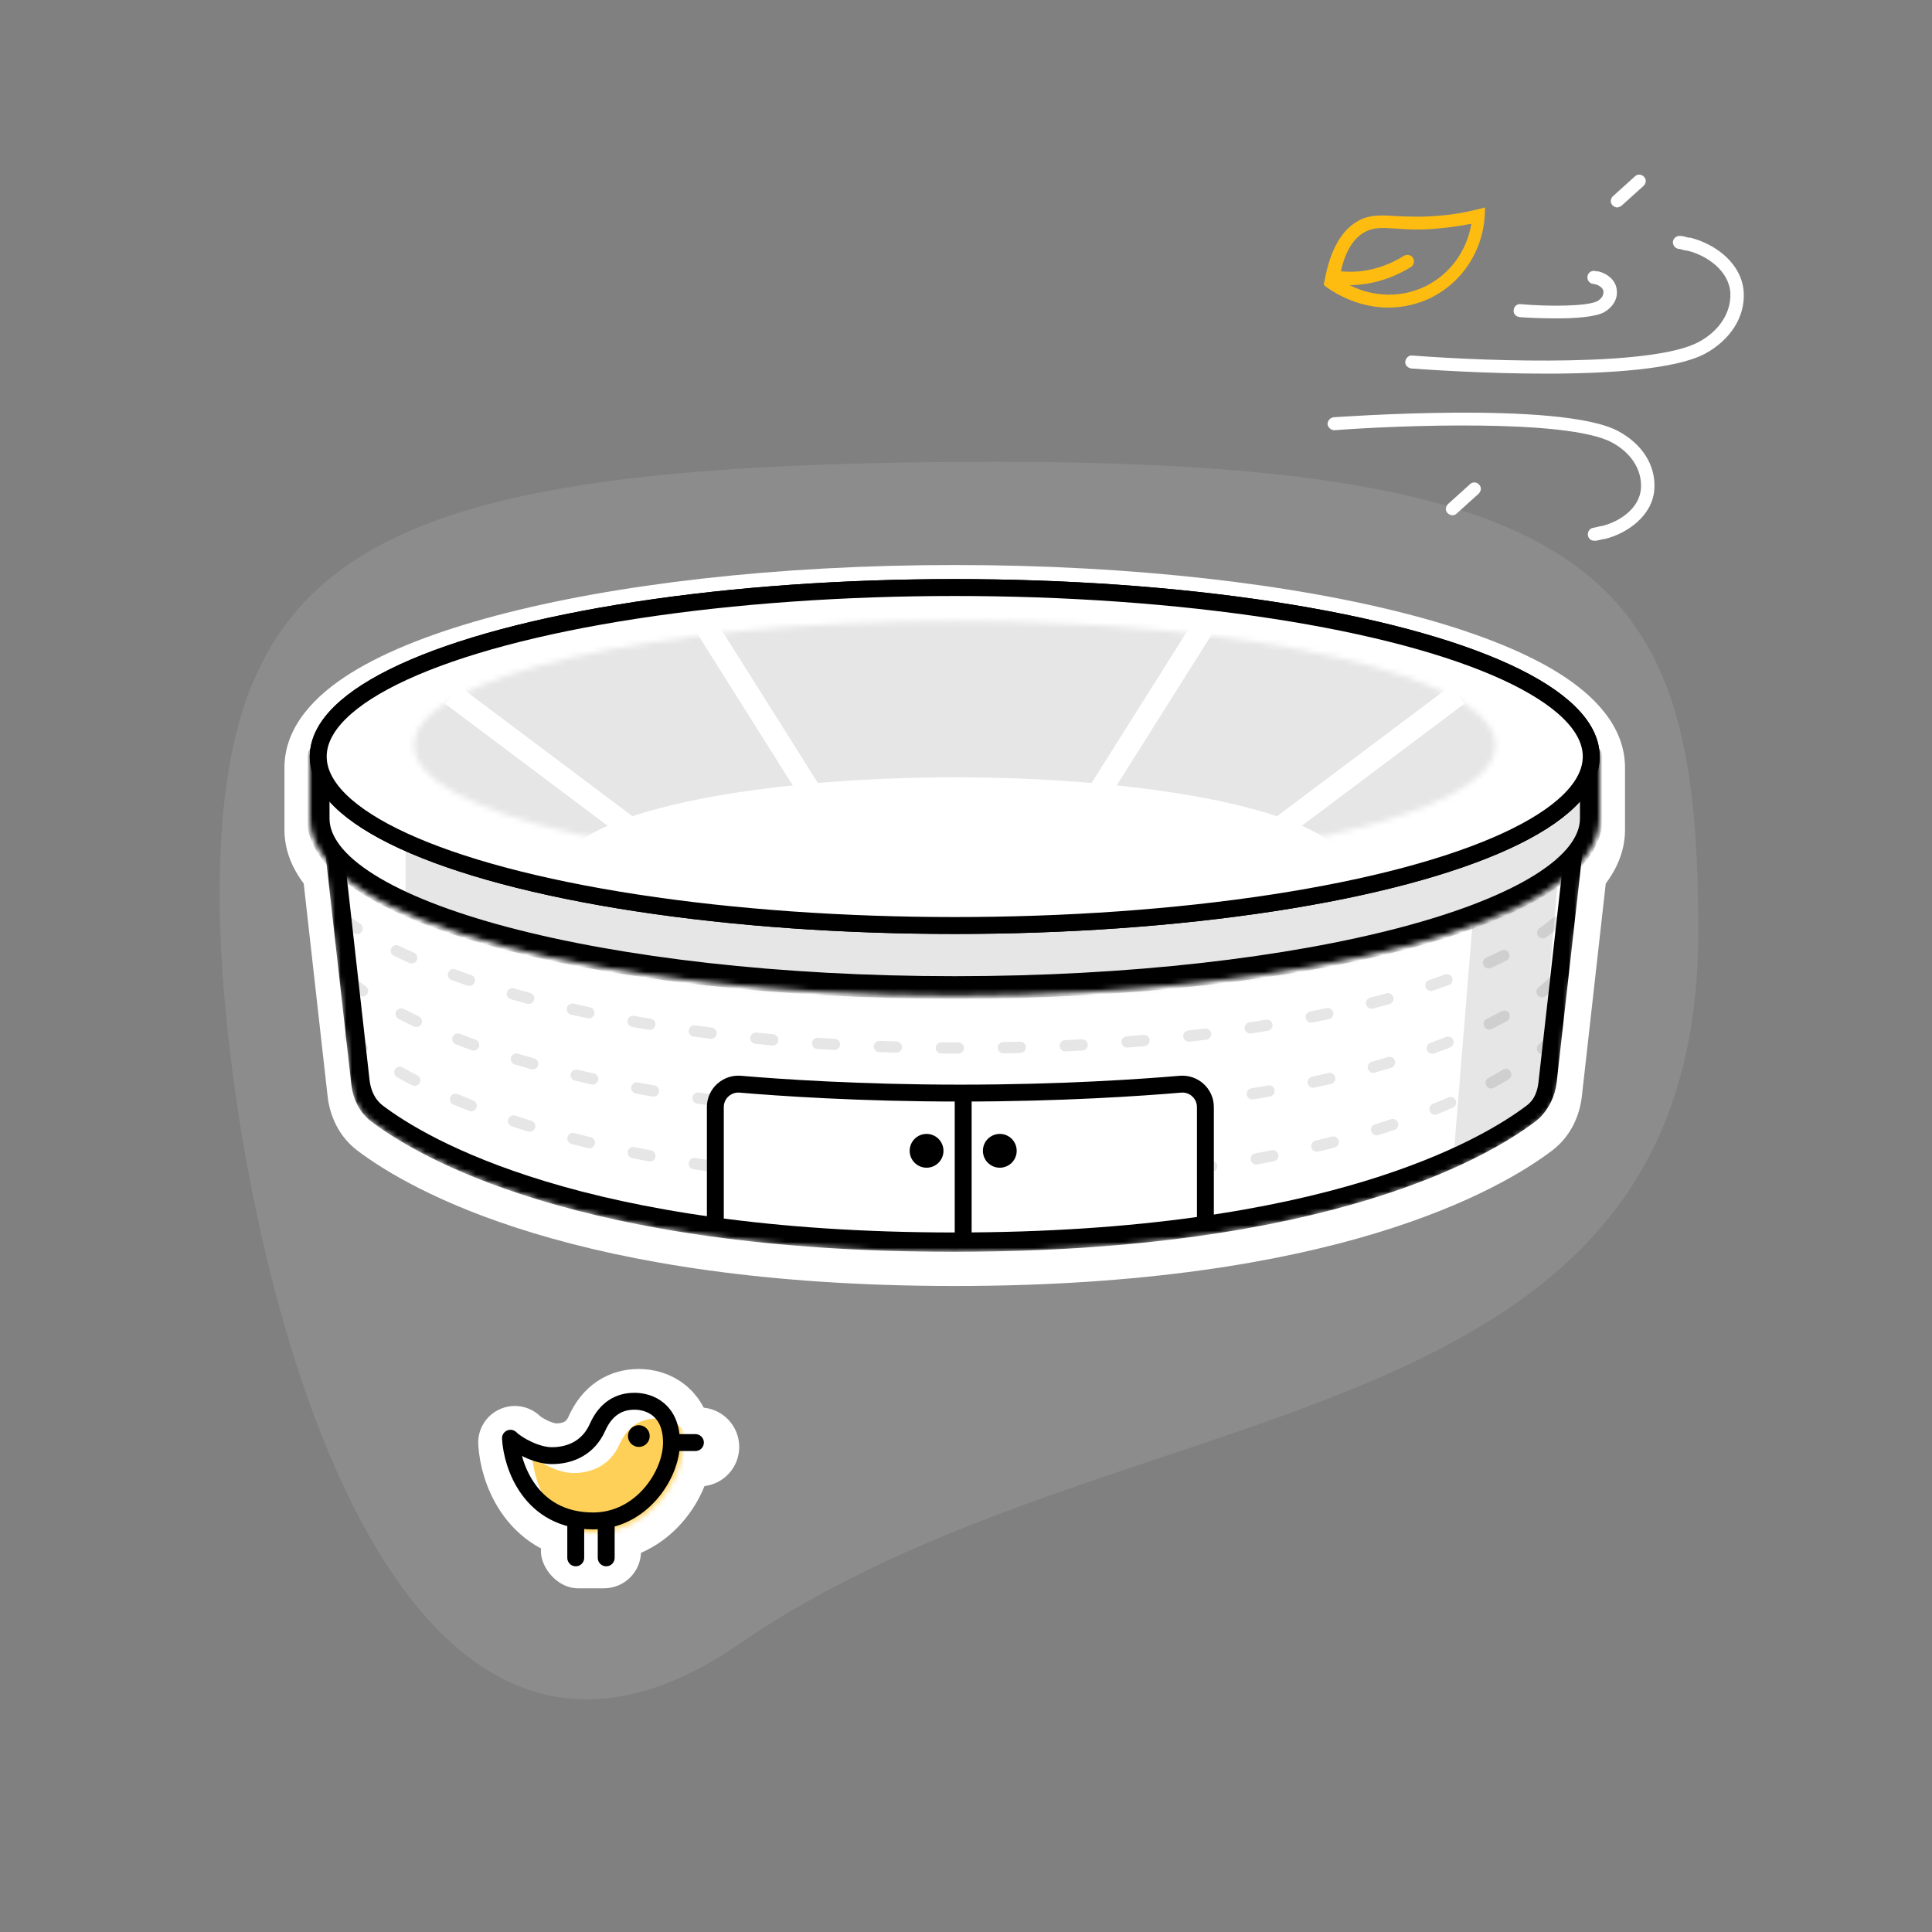 <svg width="343" height="343" viewBox="0 0 343 343" fill="none" xmlns="http://www.w3.org/2000/svg">
<rect x="0" y="0" width="343" height="343" fill="#808080" stroke="none"/>
<path opacity="0.1" d="M39 159C39 209.098 64.098 338.162 131.299 291.831C198.5 245.5 301.5 258 301.5 165.5C301.5 105.295 287.5 82 177.055 82C66.61 82 39 97.037 39 159Z" fill="white"/>
<path fill-rule="evenodd" clip-rule="evenodd" d="M282.5 136.31V147.31C282.5 149.756 281.397 152.134 279.317 154.41L274.878 193.944C274.633 196.127 273.677 198.159 271.926 199.486C263.899 205.568 235.785 222.31 169.5 222.31C103.215 222.31 75.101 205.568 67.074 199.486C65.323 198.159 64.367 196.127 64.122 193.944L59.683 154.41C57.603 152.134 56.5 149.756 56.5 147.31V136.31C56.5 119.742 107.092 106.31 169.5 106.31C231.908 106.31 282.5 119.742 282.5 136.31Z" fill="white"/>
<path d="M279.317 154.41L274.888 150.362C274.033 151.298 273.496 152.48 273.354 153.74L279.317 154.41ZM274.878 193.944L268.915 193.275V193.275L274.878 193.944ZM271.926 199.486L268.302 194.703L268.302 194.703L271.926 199.486ZM67.074 199.486L70.698 194.703L67.074 199.486ZM64.122 193.944L70.085 193.275L64.122 193.944ZM59.683 154.41L65.646 153.74C65.504 152.48 64.967 151.298 64.112 150.362L59.683 154.41ZM288.5 147.31V136.31H276.5V147.31H288.5ZM283.746 158.458C286.5 155.445 288.5 151.688 288.5 147.31H276.5C276.5 147.824 276.295 148.823 274.888 150.362L283.746 158.458ZM273.354 153.74L268.915 193.275L280.84 194.614L285.279 155.079L273.354 153.74ZM268.915 193.275C268.812 194.193 268.474 194.573 268.302 194.703L275.55 204.268C278.88 201.744 280.453 198.061 280.84 194.614L268.915 193.275ZM268.302 194.703C261.511 199.85 234.741 216.31 169.5 216.31V228.31C236.83 228.31 266.288 211.286 275.55 204.268L268.302 194.703ZM169.5 216.31C104.259 216.31 77.489 199.85 70.698 194.703L63.45 204.268C72.712 211.286 102.17 228.31 169.5 228.31V216.31ZM70.698 194.703C70.526 194.573 70.188 194.193 70.085 193.275L58.16 194.614C58.547 198.061 60.12 201.744 63.45 204.268L70.698 194.703ZM70.085 193.275L65.646 153.74L53.721 155.079L58.16 194.614L70.085 193.275ZM50.5 147.31C50.5 151.688 52.5 155.445 55.254 158.458L64.112 150.362C62.705 148.823 62.5 147.824 62.5 147.31H50.5ZM50.5 136.31V147.31H62.5V136.31H50.5ZM169.5 100.31C137.931 100.31 109.139 103.701 88.057 109.298C77.561 112.084 68.635 115.506 62.19 119.551C56.053 123.403 50.5 128.913 50.5 136.31H62.5C62.5 135.423 63.271 133.04 68.57 129.715C73.562 126.581 81.184 123.538 91.136 120.896C110.953 115.635 138.661 112.31 169.5 112.31V100.31ZM288.5 136.31C288.5 128.913 282.947 123.403 276.81 119.551C270.365 115.506 261.439 112.084 250.943 109.298C229.861 103.701 201.069 100.31 169.5 100.31V112.31C200.339 112.31 228.047 115.635 247.863 120.896C257.816 123.538 265.438 126.581 270.43 129.715C275.729 133.04 276.5 135.423 276.5 136.31H288.5Z" fill="white"/>
<mask id="mask0" mask-type="alpha" maskUnits="userSpaceOnUse" x="57" y="147" width="225" height="76">
<path d="M59.259 148.636L64.122 191.944C64.367 194.127 65.323 196.159 67.074 197.486C75.101 203.568 103.215 220.31 169.5 220.31C235.785 220.31 263.899 203.568 271.926 197.486C273.677 196.159 274.633 194.127 274.878 191.944L279.741 148.636C270.358 162.664 224.571 173.31 169.5 173.31C114.429 173.31 68.642 162.664 59.259 148.636Z" fill="#FEBC11" stroke="black" stroke-width="4"/>
</mask>
<g mask="url(#mask0)">
<path d="M59.259 148.636L64.122 191.944C64.367 194.127 65.323 196.159 67.074 197.486C75.101 203.568 103.215 220.31 169.5 220.31C235.785 220.31 263.899 203.568 271.926 197.486C273.677 196.159 274.633 194.127 274.878 191.944L279.741 148.636C270.358 162.664 224.571 173.31 169.5 173.31C114.429 173.31 68.642 162.664 59.259 148.636Z" fill="white" stroke="black" stroke-width="3"/>
<path opacity="0.1" d="M258 206.064L261.5 163.064L276.5 157.064L273 198.064L258 206.064Z" fill="black"/>
<g opacity="0.1">
<path d="M62 174.064C68.75 180.065 89.789 190.565 127.563 195.44M276 174.064C270.25 180.065 250.961 190.565 214 195.44" stroke="black" stroke-width="2" stroke-linecap="round" stroke-dasharray="3 8"/>
<path d="M61 163.064C70.084 170.731 104.806 186.064 171.019 186.064C237.232 186.064 269.262 170.731 277 163.064" stroke="black" stroke-width="2" stroke-linecap="round" stroke-dasharray="3 8"/>
<path d="M62 184.064C68.717 190.532 89.58 201.827 127 207.142M276 184.064C270.224 190.594 250.788 202.043 213.5 207.292" stroke="black" stroke-width="2" stroke-linecap="round" stroke-dasharray="3 8"/>
</g>
<path d="M59 149.064L63.863 192.373C64.108 194.556 65.064 196.587 66.815 197.914C74.841 203.997 102.955 220.739 169.241 220.739C235.526 220.739 263.64 203.997 271.667 197.914C273.418 196.587 274.373 194.556 274.619 192.373L279.481 149.064C270.099 163.093 224.311 173.739 169.241 173.739C114.17 173.739 68.382 163.093 59 149.064Z" stroke="black" stroke-width="3"/>
<path d="M127 218.064V196.534C127 194.149 129.063 192.281 131.438 192.485C138.285 193.071 152.53 194.064 170.5 194.064C188.47 194.064 202.715 193.071 209.562 192.485C211.937 192.281 214 194.149 214 196.534V218.064" stroke="black" stroke-width="3"/>
<circle cx="164.5" cy="204.311" r="3" fill="black"/>
<path d="M171 193.064V221.064" stroke="black" stroke-width="3"/>
<circle cx="177.5" cy="204.311" r="3" fill="black"/>
</g>
<ellipse cx="169.336" cy="143.323" rx="112.836" ry="30.452" fill="white"/>
<mask id="mask1" mask-type="alpha" maskUnits="userSpaceOnUse" x="55" y="132" width="229" height="45">
<path fill-rule="evenodd" clip-rule="evenodd" d="M282.5 134.31H56.5V145.31C56.5 161.879 107.092 175.31 169.5 175.31C231.908 175.31 282.5 161.879 282.5 145.31V134.31Z" fill="white"/>
<path d="M56.5 134.31V132.81C55.672 132.81 55 133.482 55 134.31H56.5ZM282.5 134.31H284C284 133.482 283.328 132.81 282.5 132.81V134.31ZM56.5 135.81H282.5V132.81H56.5V135.81ZM58 145.31V134.31H55V145.31H58ZM169.5 173.81C138.387 173.81 110.273 170.46 89.982 165.073C79.825 162.377 71.714 159.192 66.177 155.717C60.564 152.194 58 148.638 58 145.31H55C55 150.266 58.76 154.603 64.583 158.258C70.482 161.961 78.919 165.241 89.212 167.973C109.819 173.444 138.205 176.81 169.5 176.81V173.81ZM281 145.31C281 148.638 278.436 152.194 272.822 155.717C267.286 159.192 259.175 162.377 249.018 165.073C228.727 170.46 200.613 173.81 169.5 173.81V176.81C200.795 176.81 229.181 173.444 249.788 167.973C260.08 165.241 268.518 161.961 274.417 158.258C280.24 154.603 284 150.266 284 145.31H281ZM281 134.31V145.31H284V134.31H281Z" fill="black"/>
</mask>
<g mask="url(#mask1)">
<path fill-rule="evenodd" clip-rule="evenodd" d="M282.5 134.31H56.5V145.31C56.5 161.879 107.092 175.31 169.5 175.31C231.908 175.31 282.5 161.879 282.5 145.31V134.31Z" fill="white"/>
<rect opacity="0.1" x="72" y="137.064" width="211" height="41" fill="black"/>
<path d="M56.5 134.31V132.31C55.395 132.31 54.5 133.205 54.5 134.31H56.5ZM282.5 134.31H284.5C284.5 133.205 283.605 132.31 282.5 132.31V134.31ZM56.5 136.31H282.5V132.31H56.5V136.31ZM58.5 145.31V134.31H54.5V145.31H58.5ZM169.5 173.31C138.418 173.31 110.348 169.963 90.11 164.59C79.976 161.9 71.919 158.731 66.443 155.293C60.865 151.792 58.5 148.367 58.5 145.31H54.5C54.5 150.537 58.459 155.004 64.317 158.681C70.277 162.422 78.769 165.718 89.084 168.456C109.744 173.941 138.174 177.31 169.5 177.31V173.31ZM280.5 145.31C280.5 148.367 278.135 151.792 272.557 155.293C267.081 158.731 259.024 161.9 248.89 164.59C228.652 169.963 200.582 173.31 169.5 173.31V177.31C200.826 177.31 229.256 173.941 249.916 168.456C260.231 165.718 268.723 162.422 274.683 158.681C280.541 155.004 284.5 150.537 284.5 145.31H280.5ZM280.5 134.31V145.31H284.5V134.31H280.5Z" fill="black"/>
</g>
<ellipse cx="169.5" cy="134.31" rx="113" ry="30" fill="#FEBC11" stroke="black" stroke-width="3"/>
<ellipse cx="169.5" cy="134.31" rx="113" ry="30" fill="white" stroke="black" stroke-width="3"/>
<path d="M194.475 138.472L217.214 118.174M236.942 146.998L272.408 131.964M101.966 147.906L66.5 132.872M140.048 139.389L117.839 119.42" stroke="black" stroke-width="2" stroke-linecap="round"/>
<ellipse cx="169.5" cy="132.31" rx="106" ry="25" fill="white"/>
<mask id="mask2" mask-type="alpha" maskUnits="userSpaceOnUse" x="73" y="110" width="193" height="45">
<ellipse cx="169.5" cy="132.31" rx="96" ry="22.08" fill="white"/>
</mask>
<g mask="url(#mask2)">
<ellipse opacity="0.1" cx="169.5" cy="132.31" rx="101.76" ry="24" fill="black"/>
<ellipse cx="169.5" cy="154" rx="69.5" ry="16" fill="white"/>
<path d="M124.717 110.23L143.58 140.182" stroke="white" stroke-width="4"/>
<path d="M80.22 123.334L112.626 147.67" stroke="white" stroke-width="4"/>
<path d="M214.283 110.23L195.42 140.182" stroke="white" stroke-width="4"/>
<path d="M258.78 123.334L226.375 147.67" stroke="white" stroke-width="4"/>
</g>
<path d="M106.079 270.79C94.953 270.79 91.657 261.004 91.399 256.111C92.558 257.27 95.958 259.201 98.739 259.201C102.216 259.201 105.306 257.656 106.851 254.18C108.34 250.831 110.714 249.544 113.418 249.544C116.122 249.544 119.985 251.089 119.985 256.884C119.985 262.678 114.577 270.79 106.079 270.79Z" fill="white" stroke="white" stroke-width="13" stroke-linejoin="round"/>
<rect x="96.034" y="268.845" width="17.77" height="13.134" rx="6.567" fill="white"/>
<path d="M124.236 256.88H119.986" stroke="white" stroke-width="14" stroke-linecap="round"/>
<mask id="mask3" mask-type="alpha" maskUnits="userSpaceOnUse" x="88" y="246" width="34" height="27">
<path d="M105.307 270.019C94.181 270.019 90.885 260.233 90.627 255.34C91.786 256.498 95.186 258.43 97.967 258.43C101.444 258.43 104.534 256.885 106.079 253.408C107.568 250.059 109.942 248.772 112.646 248.772C115.35 248.772 119.213 250.318 119.213 256.112C119.213 261.907 113.805 270.019 105.307 270.019Z" fill="white" stroke="black" stroke-width="4" stroke-linejoin="round"/>
</mask>
<g mask="url(#mask3)">
<path opacity="0.7" d="M109.169 273.105C98.044 273.105 94.747 263.319 94.49 258.426C95.649 259.585 99.048 261.516 101.829 261.516C105.306 261.516 108.396 259.971 109.942 256.494C111.43 253.145 113.805 251.859 116.509 251.859C119.213 251.859 123.076 253.404 123.076 259.198C123.076 264.993 117.668 273.105 109.169 273.105Z" fill="#FEBC11"/>
</g>
<path d="M105.307 270.019C94.181 270.019 90.885 260.233 90.627 255.34C91.786 256.498 95.186 258.43 97.967 258.43C101.444 258.43 104.534 256.885 106.079 253.408C107.568 250.059 109.942 248.772 112.646 248.772C115.35 248.772 119.213 250.318 119.213 256.112C119.213 261.907 113.805 270.019 105.307 270.019Z" stroke="black" stroke-width="3" stroke-linejoin="round"/>
<path d="M123.462 256.108H119.213" stroke="black" stroke-width="3" stroke-linecap="round"/>
<path d="M102.215 270.391V276.572" stroke="black" stroke-width="3" stroke-linecap="round"/>
<path d="M107.624 270.391V276.572" stroke="black" stroke-width="3" stroke-linecap="round"/>
<circle cx="113.418" cy="254.952" r="1.931" fill="black"/>
<path d="M300.074 42.193H299.921C299.691 42.193 299.461 42.116 299.231 42.04C298.924 41.963 298.618 41.886 298.311 41.886C297.698 41.81 297.085 42.27 297.008 42.883C296.932 43.496 297.391 44.109 298.005 44.186C298.235 44.186 298.464 44.262 298.694 44.339C299.001 44.416 299.308 44.492 299.538 44.492C303.063 45.336 306.972 48.095 307.202 52.004C307.356 55.453 305.286 58.749 301.53 60.742C293.482 65.034 265.736 64.267 250.713 63.118C250.1 63.041 249.563 63.578 249.486 64.191C249.41 64.804 249.946 65.341 250.559 65.417C252.706 65.571 263.206 66.337 274.474 66.337C285.588 66.337 297.468 65.571 302.68 62.811C307.202 60.358 309.808 56.296 309.578 51.927C309.272 46.715 304.443 43.266 300.074 42.193Z" fill="white"/>
<path d="M284.362 93.394C284.132 93.394 283.902 93.471 283.595 93.547C283.365 93.624 283.135 93.624 282.905 93.701C282.292 93.777 281.832 94.314 281.909 95.004C281.985 95.617 282.445 96 283.058 96C283.135 96 283.135 96 283.212 96C283.442 96 283.748 95.923 284.055 95.847C284.285 95.77 284.515 95.77 284.745 95.694H284.898C288.96 94.697 293.483 91.478 293.713 86.726C293.943 82.587 291.566 78.831 287.274 76.531C277.08 71.089 237.146 74.079 236.763 74.079C236.15 74.155 235.69 74.692 235.69 75.305C235.767 75.918 236.303 76.378 236.916 76.378C247.877 75.535 278.153 74.309 286.124 78.524C289.574 80.364 291.49 83.353 291.336 86.572C291.183 90.175 287.581 92.628 284.362 93.394Z" fill="white"/>
<path d="M283.595 53.461C281.832 54.38 275.24 54.457 269.951 53.997C269.338 53.92 268.802 54.38 268.725 55.07C268.648 55.683 269.108 56.22 269.798 56.297C270.411 56.373 273.247 56.526 276.39 56.526C279.609 56.526 283.135 56.297 284.745 55.453C286.278 54.61 287.197 53.154 287.044 51.621C286.967 49.782 285.358 48.555 283.748 48.172H283.595C283.518 48.172 283.518 48.172 283.442 48.172C283.365 48.172 283.212 48.095 283.135 48.095C282.522 48.019 281.909 48.402 281.832 49.092C281.755 49.705 282.139 50.318 282.828 50.395H282.905C282.982 50.395 283.058 50.471 283.212 50.471C283.901 50.625 284.668 51.161 284.668 51.774C284.745 52.771 283.825 53.307 283.595 53.461Z" fill="white"/>
<path d="M246.497 54.61C249.103 54.61 251.709 53.997 254.085 52.847C259.604 50.088 263.207 44.569 263.59 38.36L263.666 36.828L262.133 37.211C259.987 37.747 257.764 38.13 255.542 38.284C252.246 38.59 249.87 38.437 247.877 38.36C245.347 38.207 243.355 38.054 241.285 39.127C238.219 40.736 236.15 44.339 235.153 49.858L235 50.547L235.537 51.007C238.832 53.307 242.665 54.61 246.497 54.61ZM242.435 41.12C243.968 40.353 245.424 40.43 247.877 40.583C249.87 40.736 252.399 40.89 255.848 40.507C257.611 40.353 259.451 40.047 261.214 39.74C260.447 44.492 257.458 48.631 253.166 50.777C248.873 52.924 243.815 52.77 239.599 50.624C240.979 50.624 242.358 50.471 243.738 50.164C246.114 49.628 248.413 48.708 250.483 47.405C251.019 47.098 251.173 46.332 250.866 45.795C250.56 45.259 249.793 45.105 249.257 45.412C247.417 46.562 245.424 47.405 243.278 47.865C241.592 48.248 239.829 48.325 238.066 48.171C238.832 44.569 240.365 42.193 242.435 41.12Z" fill="#FEBC11"/>
<path d="M260.984 85.959L257.075 89.485C256.615 89.945 256.538 90.634 256.998 91.094C257.228 91.324 257.534 91.478 257.841 91.478C258.148 91.478 258.378 91.401 258.608 91.171L262.517 87.645C262.976 87.185 263.053 86.495 262.593 86.035C262.21 85.576 261.444 85.499 260.984 85.959Z" fill="white"/>
<path d="M287.887 36.521L291.796 32.995C292.256 32.535 292.333 31.846 291.873 31.386C291.413 30.926 290.723 30.849 290.263 31.309L286.354 34.835C285.894 35.295 285.818 35.984 286.278 36.444C286.508 36.674 286.814 36.828 287.121 36.828C287.351 36.828 287.657 36.674 287.887 36.521Z" fill="white"/>
</svg>
